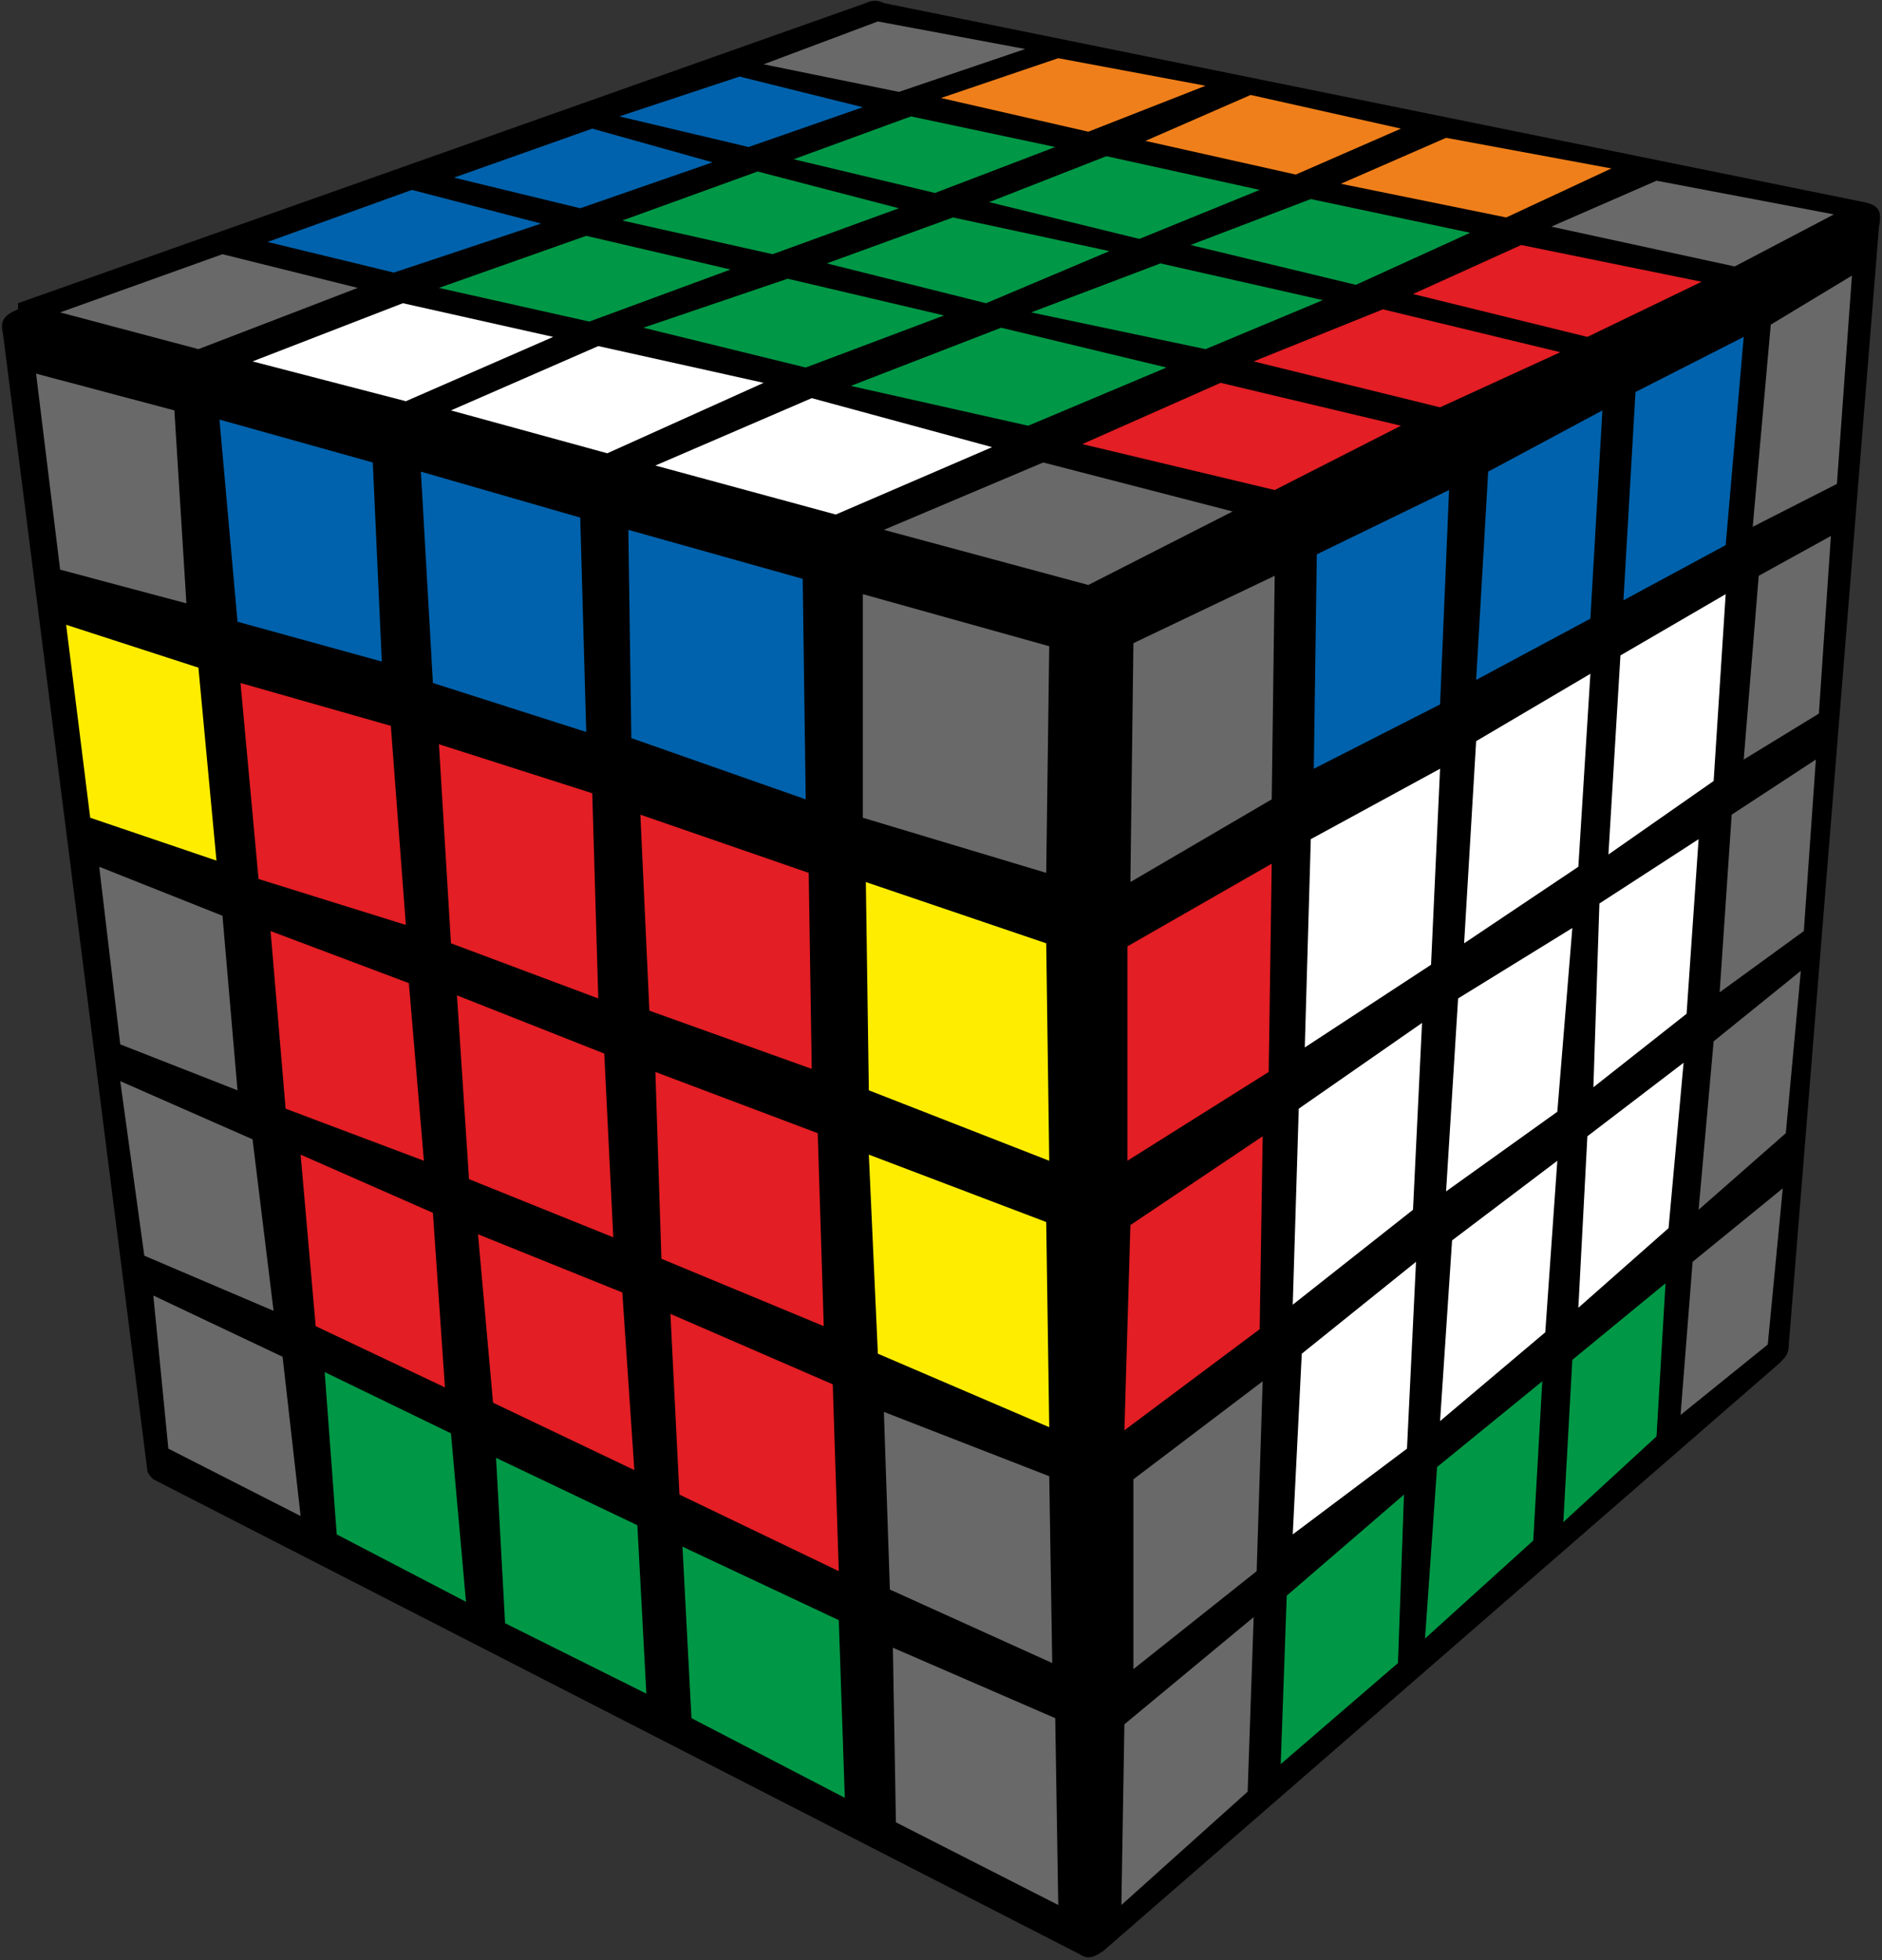 <?xml version="1.0" encoding="UTF-8"?>
<svg width="96px" height="100px" viewBox="0 0 96 100" version="1.1" xmlns="http://www.w3.org/2000/svg" xmlns:xlink="http://www.w3.org/1999/xlink">
    <rect x="0" y="0" width="96" height="100" fill="#333333" stroke="none"/>
    <title>freeslice_10</title>
    <g id="Big_cubes" stroke="none" stroke-width="1" fill="none" fill-rule="evenodd">
        <g id="freeslice_10" fill-rule="nonzero">
            <path d="M0.92,15.469 L44.166,0.156 C44.473,0 44.78,0 45.086,0.156 L95.08,10.312 C95.847,10.469 96,10.781 95.847,11.562 L91.246,68.594 C91.246,69.062 91.093,69.219 90.786,69.531 L56.281,99.531 C55.821,99.844 55.514,100 55.054,99.688 L7.821,75.469 C7.668,75.312 7.514,75.156 7.514,75 L0.153,17.031 C7.63278329e-16,16.406 0.153,16.094 0.92,15.781 L0.92,15.469 Z" id="Path" fill="#000000"></path>
            <polygon id="Path" fill="#696969" points="53.214 23.594 62.875 26.094 55.514 29.844 45.086 27.031"></polygon>
            <polygon id="Path" fill="#E31E24" points="62.262 19.531 71.463 21.719 65.022 25 55.208 22.656"></polygon>
            <polygon id="Path" fill="#E31E24" points="70.543 15.781 79.591 17.969 73.457 20.781 63.949 18.438"></polygon>
            <polygon id="Path" fill="#E31E24" points="77.597 12.5 86.799 14.375 80.971 17.188 72.077 15"></polygon>
            <polygon id="Path" fill="#696969" points="84.498 9.219 93.546 10.938 88.486 13.594 79.131 11.562"></polygon>
            <polygon id="Path" fill="#FFFFFF" points="41.406 20.312 50.607 22.812 42.633 26.25 33.431 23.75"></polygon>
            <polygon id="Path" fill="#009846" points="51.067 16.719 59.502 18.75 52.447 21.719 43.399 19.688"></polygon>
            <polygon id="Path" fill="#009846" points="59.195 13.438 67.476 15.312 61.495 17.812 52.601 15.938"></polygon>
            <polygon id="Path" fill="#009846" points="66.863 10.156 74.99 11.875 69.163 14.531 60.728 12.5"></polygon>
            <polygon id="Path" fill="#EF7F1A" points="73.764 7.031 82.198 8.594 76.831 11.094 68.396 9.375"></polygon>
            <polygon id="Path" fill="#FFFFFF" points="30.518 17.656 38.952 19.531 30.978 23.125 23.003 20.938"></polygon>
            <polygon id="Path" fill="#009846" points="40.179 14.219 48.153 16.094 41.099 18.75 32.818 16.719"></polygon>
            <polygon id="Path" fill="#009846" points="48.613 11.094 56.588 12.812 50.3 15.469 42.173 13.438"></polygon>
            <polygon id="Path" fill="#009846" points="56.435 7.969 64.256 9.688 58.121 12.188 50.454 10.312"></polygon>
            <polygon id="Path" fill="#EF7F1A" points="63.796 4.844 71.463 6.562 66.096 8.906 58.428 7.188"></polygon>
            <polygon id="Path" fill="#FFFFFF" points="20.55 15.469 28.217 17.188 20.703 20.469 12.882 18.438"></polygon>
            <polygon id="Path" fill="#009846" points="29.904 12.031 37.265 13.75 30.058 16.406 22.39 14.688"></polygon>
            <polygon id="Path" fill="#009846" points="38.645 8.75 45.853 10.625 39.412 12.969 31.744 11.25"></polygon>
            <polygon id="Path" fill="#009846" points="46.466 5.938 53.827 7.5 47.693 9.844 40.486 8.125"></polygon>
            <polygon id="Path" fill="#EF7F1A" points="53.981 2.969 61.495 4.375 55.514 6.719 48 5"></polygon>
            <polygon id="Path" fill="#696969" points="11.348 12.969 18.249 14.688 10.121 17.812 3.067 15.938"></polygon>
            <polygon id="Path" fill="#0062AC" points="21.01 9.688 27.604 11.406 20.089 13.906 13.649 12.344"></polygon>
            <polygon id="Path" fill="#0062AC" points="30.211 6.562 36.345 8.281 29.597 10.625 23.157 9.062"></polygon>
            <polygon id="Path" fill="#0062AC" points="37.725 3.906 44.013 5.469 38.185 7.5 31.591 5.938"></polygon>
            <polygon id="Path" fill="#696969" points="44.78 1.094 52.294 2.5 45.853 4.688 38.952 3.281"></polygon>
            <polygon id="Path" fill="#696969" points="44.013 30.312 53.521 32.969 53.367 44.531 44.013 41.719"></polygon>
            <polygon id="Path" fill="#0062AC" points="32.051 27.031 40.946 29.531 41.099 40.781 32.204 37.656"></polygon>
            <polygon id="Path" fill="#0062AC" points="21.47 24.062 29.597 26.406 29.904 37.344 22.083 34.844"></polygon>
            <polygon id="Path" fill="#0062AC" points="11.195 21.406 19.016 23.594 19.476 33.75 12.115 31.719"></polygon>
            <polygon id="Path" fill="#696969" points="1.84 19.062 8.895 20.938 9.508 30.781 3.067 29.062"></polygon>
            <polygon id="Path" fill="#FFED00" points="44.166 45 53.367 48.125 53.521 59.219 44.319 55.625"></polygon>
            <polygon id="Path" fill="#E31E24" points="32.665 41.562 41.252 44.531 41.406 54.531 33.125 51.562"></polygon>
            <polygon id="Path" fill="#E31E24" points="22.39 37.969 30.211 40.469 30.518 50.938 23.003 48.125"></polygon>
            <polygon id="Path" fill="#E31E24" points="12.268 34.844 19.936 37.031 20.703 47.188 13.188 44.844"></polygon>
            <polygon id="Path" fill="#FFED00" points="3.374 31.875 10.121 34.062 11.042 43.906 4.601 41.719"></polygon>
            <polygon id="Path" fill="#FFED00" points="44.319 58.906 53.367 62.344 53.521 72.812 44.78 69.062"></polygon>
            <polygon id="Path" fill="#E31E24" points="33.431 54.688 41.712 57.812 42.019 67.656 33.738 64.219"></polygon>
            <polygon id="Path" fill="#E31E24" points="23.31 50.781 30.824 53.75 31.284 63.125 23.923 60.156"></polygon>
            <polygon id="Path" fill="#E31E24" points="13.802 47.5 20.856 50.156 21.623 59.219 14.569 56.562"></polygon>
            <polygon id="Path" fill="#696969" points="5.061 44.219 11.348 46.719 12.115 55.625 6.134 53.281"></polygon>
            <polygon id="Path" fill="#696969" points="45.086 72.031 53.521 75.312 53.674 84.844 45.393 81.094"></polygon>
            <polygon id="Path" fill="#E31E24" points="34.198 67.031 42.479 70.625 42.786 80.156 34.658 76.25"></polygon>
            <polygon id="Path" fill="#E31E24" points="24.383 62.969 31.744 65.938 32.358 75 25.15 71.562"></polygon>
            <polygon id="Path" fill="#E31E24" points="15.335 58.906 22.083 61.875 22.696 70.781 16.102 67.656"></polygon>
            <polygon id="Path" fill="#696969" points="6.134 55.156 12.882 58.125 13.955 66.875 7.361 64.062"></polygon>
            <polygon id="Path" fill="#696969" points="45.546 84.062 53.827 87.656 53.981 97.188 45.7 92.969"></polygon>
            <polygon id="Path" fill="#009846" points="34.812 78.906 42.786 82.656 43.093 91.719 35.272 87.656"></polygon>
            <polygon id="Path" fill="#009846" points="25.304 74.375 32.511 77.812 32.971 86.406 25.764 82.812"></polygon>
            <polygon id="Path" fill="#009846" points="16.562 70 23.003 73.125 23.77 81.719 17.176 78.281"></polygon>
            <polygon id="Path" fill="#696969" points="7.821 66.094 14.415 69.219 15.335 77.344 8.588 73.906"></polygon>
            <polygon id="Path" fill="#696969" points="57.815 32.812 65.022 29.375 64.869 40.781 57.661 45"></polygon>
            <polygon id="Path" fill="#0062AC" points="67.169 28.281 73.917 25 73.457 35.938 67.016 39.219"></polygon>
            <polygon id="Path" fill="#0062AC" points="75.911 24.062 81.738 20.938 81.125 31.562 75.297 34.688"></polygon>
            <polygon id="Path" fill="#0062AC" points="83.425 20 88.946 17.188 88.026 27.812 82.812 30.625"></polygon>
            <polygon id="Path" fill="#696969" points="90.326 16.562 94.466 14.062 93.7 24.688 89.406 26.875"></polygon>
            <polygon id="Path" fill="#E31E24" points="57.508 48.281 64.869 44.062 64.716 54.688 57.508 59.219"></polygon>
            <polygon id="Path" fill="#FFFFFF" points="66.863 42.812 73.457 39.219 72.997 49.219 66.556 53.438"></polygon>
            <polygon id="Path" fill="#FFFFFF" points="75.297 37.812 81.125 34.375 80.511 44.219 74.684 48.125"></polygon>
            <polygon id="Path" fill="#FFFFFF" points="82.658 33.438 88.026 30.312 87.412 39.844 82.045 43.594"></polygon>
            <polygon id="Path" fill="#696969" points="89.712 29.375 93.393 27.344 92.78 36.406 88.946 38.75"></polygon>
            <polygon id="Path" fill="#E31E24" points="57.661 62.5 64.409 57.969 64.256 67.812 57.355 72.969"></polygon>
            <polygon id="Path" fill="#FFFFFF" points="66.249 56.562 72.537 52.188 72.077 61.719 65.942 66.562"></polygon>
            <polygon id="Path" fill="#FFFFFF" points="74.377 50.938 80.204 47.344 79.438 56.719 73.764 60.781"></polygon>
            <polygon id="Path" fill="#FFFFFF" points="81.585 46.094 86.645 42.812 86.032 51.719 81.278 55.469"></polygon>
            <polygon id="Path" fill="#696969" points="88.332 41.562 92.626 38.75 92.013 47.5 87.719 50.625"></polygon>
            <polygon id="Path" fill="#696969" points="57.815 75.469 64.409 70.469 64.102 80.156 57.815 85.156"></polygon>
            <polygon id="Path" fill="#FFFFFF" points="66.403 69.062 72.23 64.375 71.77 73.906 65.942 78.281"></polygon>
            <polygon id="Path" fill="#FFFFFF" points="74.07 63.281 79.438 59.219 78.824 67.969 73.457 72.5"></polygon>
            <polygon id="Path" fill="#FFFFFF" points="80.971 57.969 85.879 54.219 85.112 62.656 80.511 66.719"></polygon>
            <polygon id="Path" fill="#696969" points="87.412 53.125 91.859 49.531 91.093 57.812 86.645 61.719"></polygon>
            <polygon id="Path" fill="#696969" points="57.355 87.969 63.949 82.5 63.642 91.406 57.201 97.188"></polygon>
            <polygon id="Path" fill="#009846" points="65.636 81.406 71.617 76.25 71.31 84.844 65.329 90"></polygon>
            <polygon id="Path" fill="#009846" points="73.304 74.844 78.671 70.469 78.211 78.594 72.69 83.594"></polygon>
            <polygon id="Path" fill="#009846" points="80.204 69.375 84.958 65.469 84.498 73.281 79.744 77.656"></polygon>
            <polygon id="Path" fill="#696969" points="86.339 64.375 90.939 60.625 90.173 68.594 85.725 72.188"></polygon>
        </g>
    </g>
</svg>